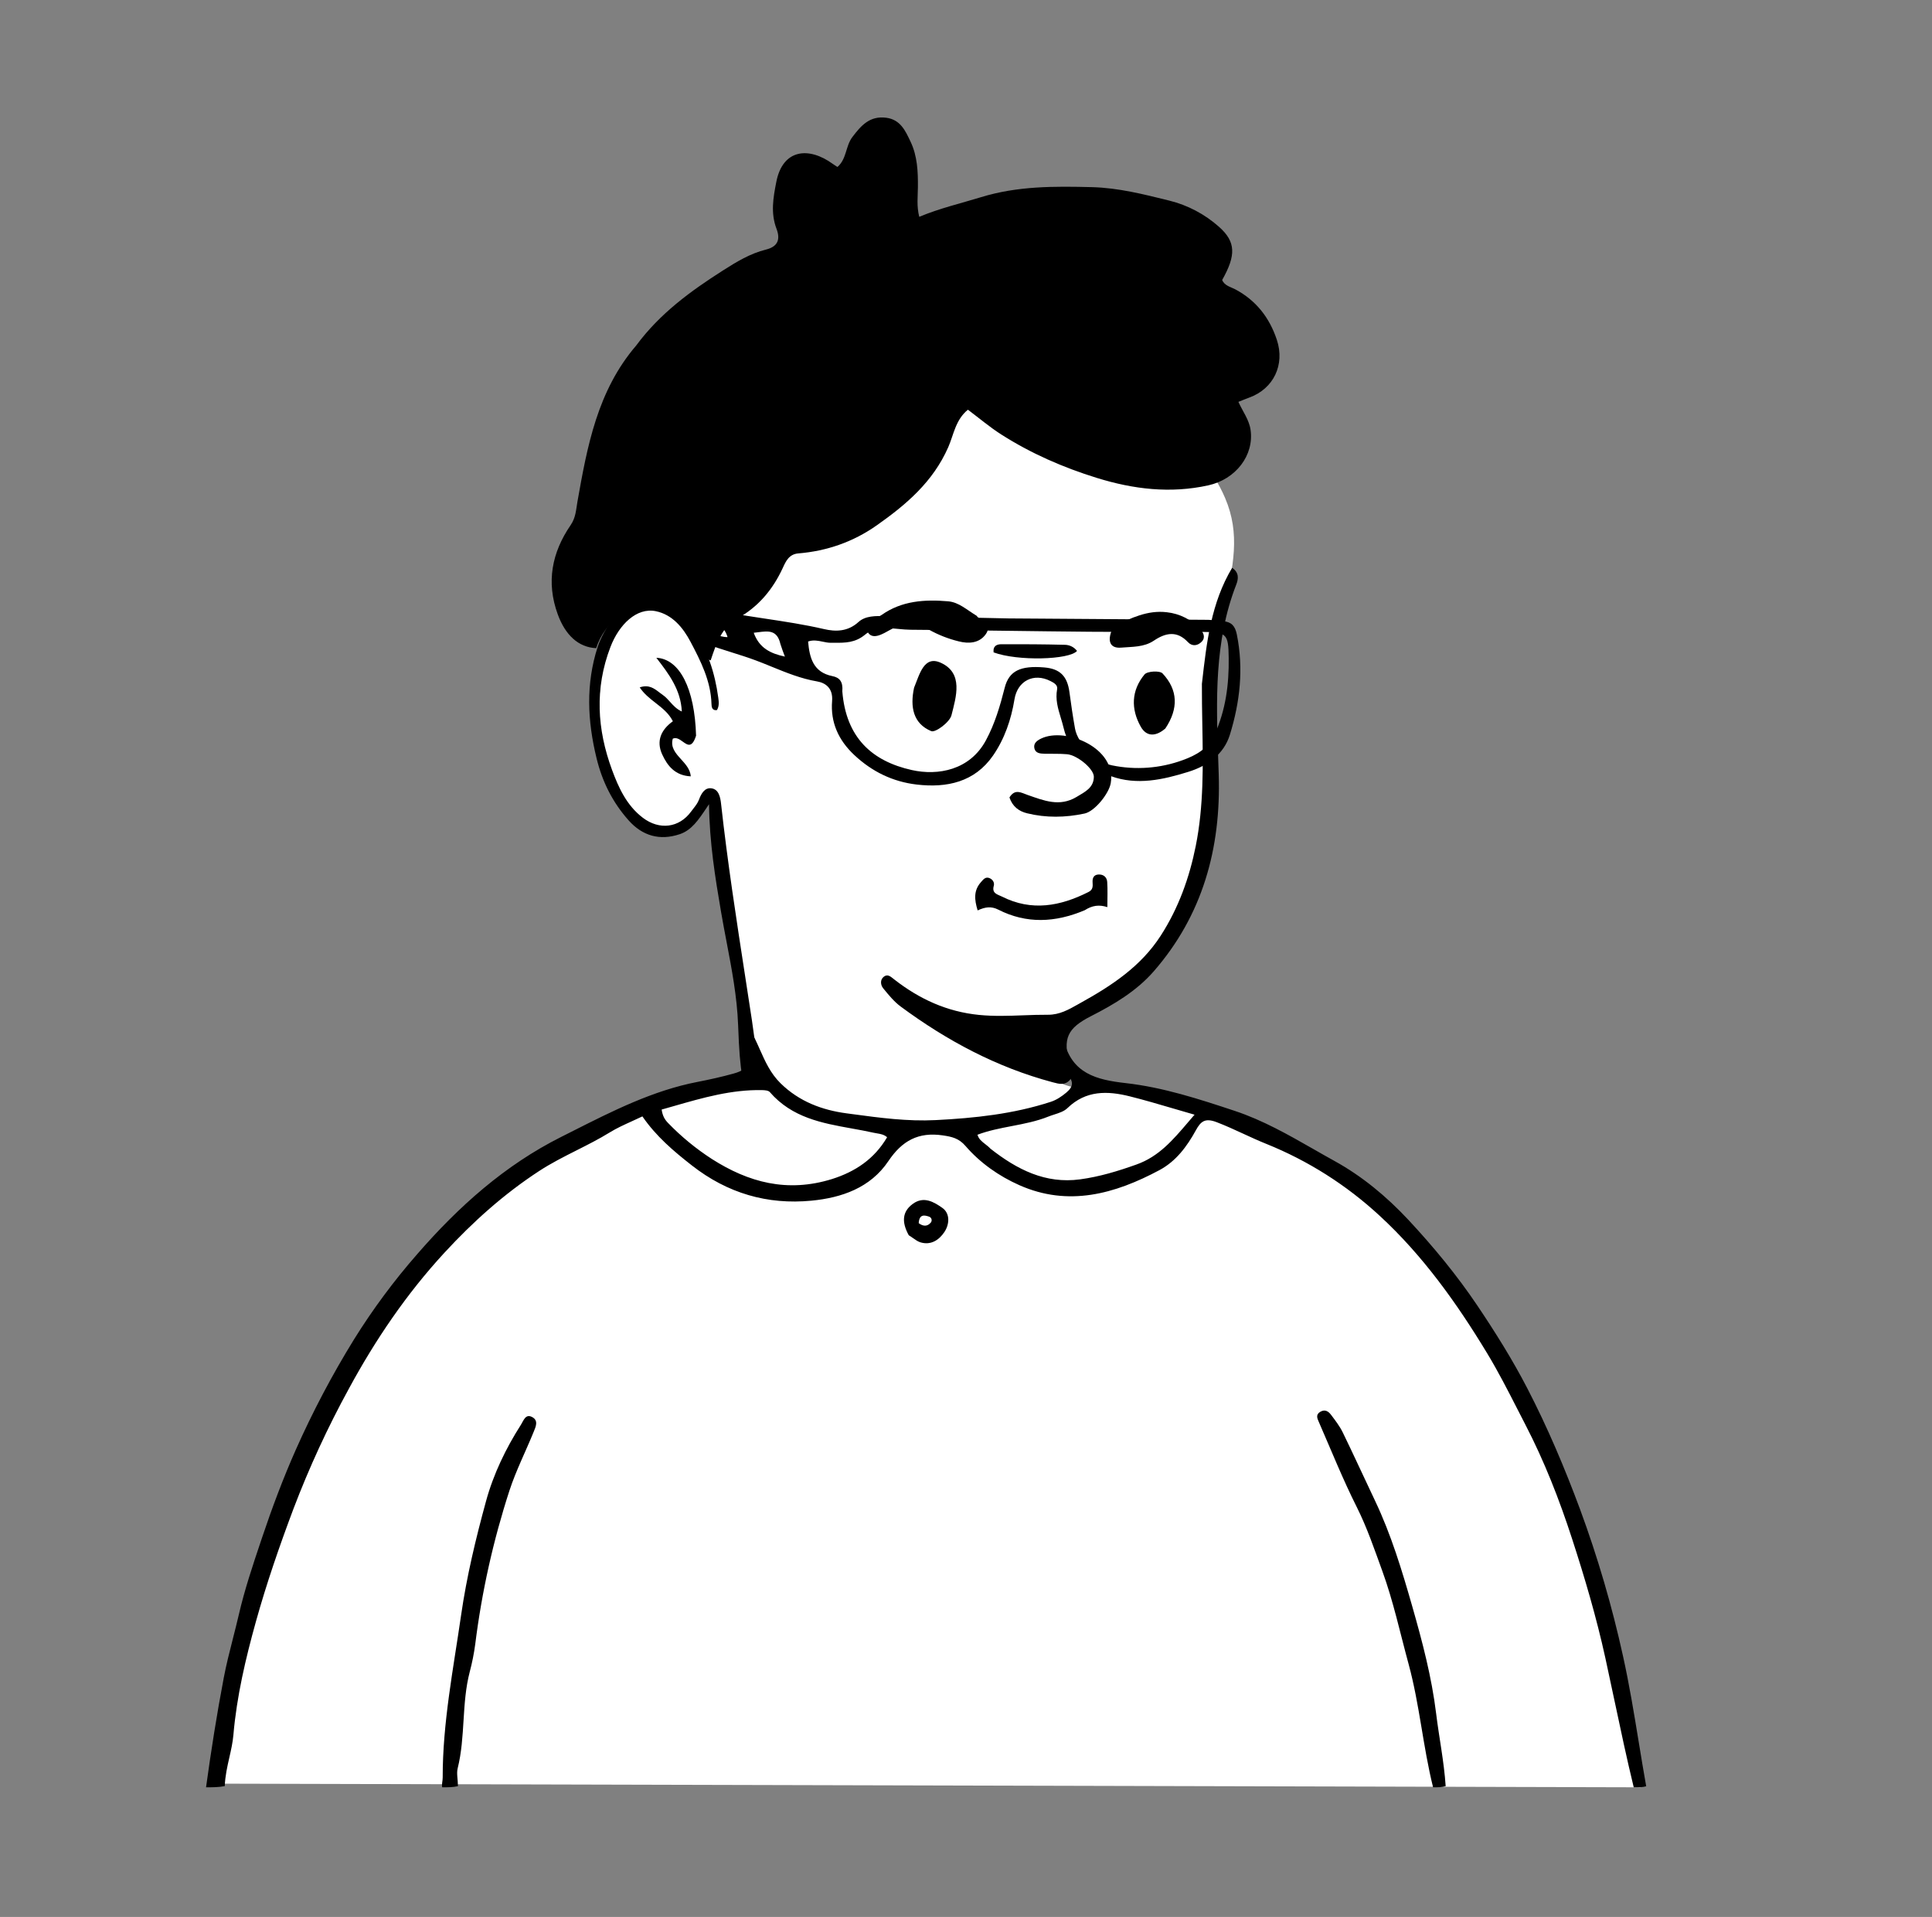 <svg width="1744" height="1730" viewBox="0 0 1744 1730" fill="none" xmlns="http://www.w3.org/2000/svg">
<rect x="0" y="0" width="1744" height="1730" fill="#808080" stroke="none"/>
<path d="M1084.91 1078.72C985.843 1375.63 721.203 1467.32 581.27 1098.54C562.027 1047.83 612.342 1028.95 647.529 1006.63C671.631 991.348 684.292 978.093 682.823 964.426C675.896 899.951 645.902 720.572 645.902 720.572L642.852 714.793C642.852 714.793 643.583 713.173 640.712 716.038C637.719 719.025 630.818 750.214 603.621 750.214C579.237 750.214 554.482 739.314 542.636 663.886C538.348 636.589 540.781 565.025 570.989 552.102C583.471 546.763 594.987 544.854 606.222 551.263C617.456 557.671 593.26 529.357 718.209 425.232C799.427 357.549 927.717 347.629 979.483 359.057C1031.25 370.484 1083.02 395.824 1105.91 449.483C1133.69 514.593 1080.03 563.759 1091.82 712.042C1089.67 765.617 1092.74 883.198 945.313 922.607C917.313 930.093 926 971 968 981C1035 1002 1084.96 1053.27 1084.96 1078.86" fill="white"/>
<path fill-rule="evenodd" clip-rule="evenodd" d="M1084.94 617.2L1085.1 615.806C1089.24 579.399 1093.26 544.118 1112.24 512.429C1118.7 516.85 1117.95 522.452 1115.93 527.643C1096.01 578.845 1097.84 632.04 1099.67 685.206C1099.83 689.863 1099.99 694.519 1100.14 699.174C1102.22 765.601 1085.65 825.988 1041.35 876.736C1025.98 894.348 1005.63 906.464 984.854 917.045C963.515 927.912 959.03 937.132 965.687 960.599C965.93 961.455 966.229 962.315 966.529 963.178C967.892 967.1 969.273 971.073 965.487 974.95C960.965 979.58 956.026 978.259 950.682 976.829C950.48 976.775 950.277 976.721 950.074 976.667C899.733 963.241 854.697 939.154 813.056 908.393C807.139 904.022 802.272 898.06 797.561 892.29L797.561 892.289L797.256 891.916C794.776 888.879 794.338 884.141 797.807 881.462C801.054 878.955 803.609 881.011 806.452 883.298C806.815 883.59 807.182 883.886 807.556 884.176C830.027 901.614 854.773 913.063 883.768 915.943C897.176 917.275 910.448 916.784 923.708 916.293H923.708H923.709C931.17 916.017 938.626 915.741 946.101 915.79C956.34 915.857 964.752 911.107 972.761 906.584C973.712 906.047 974.658 905.513 975.601 904.99C1003.45 889.545 1029.88 872.229 1047.84 844.331C1063.92 819.331 1073.66 792.1 1079.4 763.443C1086.65 727.27 1085.99 690.7 1085.32 653.621C1085.11 641.536 1084.89 629.397 1084.94 617.2ZM581.684 541.824C603.577 540.064 615.771 553.033 626.037 568.053C638.664 586.526 645.39 607.465 648.37 629.572C648.87 633.28 649.389 637.223 647.152 640.856C642.737 641.45 642.319 637.946 642.252 635.317C641.696 614.644 632.526 596.61 623.308 579.156C616.73 566.704 607.059 554.64 591.943 551.577C574.71 548.084 558.858 563.566 551.067 583.842C536.636 621.398 539.029 658.36 552.455 694.759C558.33 710.687 565.648 726.913 580.303 738.026C595.142 749.28 613.008 747.295 623.903 732.349C624.526 731.494 625.184 730.649 625.845 729.801L625.845 729.801L625.845 729.801C627.841 727.238 629.853 724.656 630.928 721.749C633.035 716.049 636.256 710.629 642.155 711.423C648.978 712.342 650.271 719.729 650.909 725.499C656.707 777.928 664.758 830.024 672.81 882.126L672.81 882.126C674.808 895.053 676.806 907.98 678.769 920.913C681.369 938.023 684.381 962.598 682.361 973.05C682.219 973.792 682.136 974.523 682.057 975.222C681.749 977.958 681.496 980.21 677.906 980.75C673.034 981.484 670.831 978.66 670.233 974.28C667.913 957.274 667.273 950.747 666.275 924.735C665.308 899.519 660.569 874.665 655.83 849.816L655.83 849.815C654.111 840.799 652.392 831.784 650.853 822.753C645.613 791.996 640.483 760.802 640.022 725.777C639.326 726.808 638.644 727.825 637.974 728.826C630.426 740.095 624.264 749.295 613.48 752.877C595.58 758.827 579.917 754.422 567.371 740.277C553.071 724.155 543.783 705.808 538.558 684.498C530.244 650.587 528.704 617.368 539.487 583.853C544.655 567.774 563.189 539.208 581.684 541.824ZM616.346 669.326C620.716 672.467 624.679 675.316 628.334 663.948C627.158 621.652 613.6 594.654 592.472 593.632C603.747 608.197 614.559 622.413 615.472 642.132C610.742 639.978 607.7 636.589 604.784 633.342C602.753 631.08 600.783 628.886 598.348 627.226C597.31 626.518 596.295 625.735 595.271 624.946C590.544 621.301 585.636 617.516 577.471 620.357C581.3 626.187 586.575 630.301 591.799 634.377C597.832 639.083 603.798 643.737 607.392 650.919C596.777 658.561 592.209 668.62 597.718 680.761C602.497 691.296 609.565 700 623.565 700.635C623.042 694.31 618.868 689.707 614.812 685.235C609.879 679.796 605.121 674.55 607.316 666.635C610.515 665.133 613.516 667.291 616.346 669.326Z" fill="black"/>
<path d="M1481 1613L194 1609.7C194 1609.7 231.543 1402.45 288.968 1281.01C414.881 1014.73 667.353 965.339 689.313 977.732C721.277 995.77 751.574 1018.42 840.707 1018.42C931.833 1018.42 989.51 978.919 989.51 978.919C989.51 978.919 1124.8 1011.21 1190.13 1048.42C1273.25 1095.76 1367.1 1235.43 1410.33 1344.26C1456.28 1459.92 1481 1613 1481 1613Z" fill="white"/>
<path fill-rule="evenodd" clip-rule="evenodd" d="M1474.76 1613C1468.46 1587.09 1462.96 1561.1 1457.46 1535.15C1454.7 1522.11 1451.94 1509.09 1449.09 1496.08C1441.06 1459.52 1430.53 1423.84 1419.02 1388.46C1407.57 1353.25 1394.1 1318.82 1376.97 1285.75C1374.6 1281.18 1372.26 1276.6 1369.91 1272.01C1361.15 1254.87 1352.38 1237.73 1342.41 1221.26C1315.01 1175.97 1284.27 1132.97 1245.44 1097.22C1215.46 1069.48 1180.75 1047.48 1143 1032.29C1136.02 1029.49 1129.18 1026.34 1122.33 1023.18C1114.41 1019.53 1106.46 1015.87 1098.26 1012.73C1087.74 1008.71 1083.9 1012.03 1079.51 1020.03C1071.46 1034.68 1061.58 1047.99 1046.65 1055.99C1006.32 1077.58 964.349 1089.21 920.135 1069.58C901.859 1061.47 884.882 1049.65 871.513 1034.17C865.558 1027.28 859.338 1025.87 851.001 1024.65C829.07 1021.43 814.338 1029.41 801.947 1047.85C785.703 1072.04 759.69 1080.97 732.479 1083.58C692.781 1087.4 656.728 1076.96 624.537 1051.78C608.019 1038.86 592.341 1025.6 579.882 1007.52C576.644 1009.09 573.416 1010.55 570.227 1011.99L570.227 1011.99C563.331 1015.12 556.618 1018.16 550.385 1022C540.757 1027.93 530.7 1033.01 520.635 1038.08C509.089 1043.9 497.532 1049.73 486.596 1056.87C454.746 1077.67 426.879 1102.68 401.162 1130.57C366.983 1167.64 338.862 1209.08 314.854 1253.39C295.784 1288.22 279.116 1324.34 264.968 1361.5C252.307 1395.15 240.562 1429.1 230.968 1463.59C221.697 1496.92 213.698 1530.84 210.692 1565.69C210.102 1572.54 208.578 1579.26 207.028 1586.1C205.147 1594.4 203.228 1602.87 202.894 1611.92C197.424 1612.99 192.265 1612.99 186 1612.99C190.541 1580 195.742 1546.93 202.01 1514.06C204.28 1502.17 207.277 1490.41 210.274 1478.66C212.091 1471.53 213.908 1464.41 215.564 1457.25C220.806 1434.58 228.189 1412.6 235.583 1390.6C235.886 1389.7 236.189 1388.79 236.491 1387.89C245.524 1360.99 255.445 1334.47 266.929 1308.55C282.2 1274.17 299.758 1240.88 319.482 1208.92C336.417 1181.69 355.522 1155.92 376.606 1131.85C413.95 1088.83 455.704 1051.56 506.644 1026.01C510.248 1024.2 513.848 1022.39 517.449 1020.57L517.458 1020.56C553.407 1002.4 589.411 984.218 629.484 976.427C640.535 974.278 651.564 971.841 662.405 968.812C675.118 965.259 677.554 959.699 672.742 947.658C672.449 946.926 672.111 946.202 671.773 945.477C671.018 943.857 670.262 942.237 670.014 940.54C669.99 940.38 669.966 940.217 669.941 940.054C669.404 936.48 668.781 932.336 673.813 931.205C678.076 930.246 679.27 932.784 680.847 936.137L680.847 936.138C681.025 936.518 681.209 936.908 681.402 937.304C682.963 940.506 684.409 943.756 685.853 947.004C690.676 957.847 695.487 968.664 704.536 977.567C721.497 994.249 742.288 1001.84 764.166 1004.76C765.944 1004.99 767.722 1005.23 769.501 1005.47L769.519 1005.47C794.304 1008.81 819.203 1012.15 844.531 1010.87C879.842 1009.08 914.698 1005.39 948.487 994.383C953.665 992.697 958.202 989.648 962.531 986.056C969.477 980.295 969.033 975.483 963.001 969.272C954.134 960.141 952.001 948.672 952.655 936.656C956.702 935.156 959.747 936.215 960.276 938.529C967.214 968.941 989.948 974.529 1016.15 977.479C1049.95 981.285 1082.25 991.809 1114.6 1002.55C1140.02 1011 1162.9 1024.05 1185.77 1037.1C1191.97 1040.65 1198.18 1044.19 1204.44 1047.64C1229.45 1061.42 1251.57 1079.73 1271.27 1100.83C1293.96 1125.14 1315.17 1150.86 1333.68 1178.38C1349.81 1202.35 1365.24 1226.97 1378.66 1252.86C1397 1288.26 1412.44 1324.8 1426.31 1362.13C1442.26 1405.38 1455.23 1449.7 1465.12 1494.78C1470.78 1520.34 1475.02 1546.23 1479.31 1572.4L1479.31 1572.4C1481.47 1585.56 1483.63 1598.78 1486 1612.07C1482.83 1613 1479.32 1613 1474.76 1613ZM751.116 1064.04C772.044 1057.42 789.319 1045.92 800.788 1026.32C797.948 1023.87 794.773 1023.34 791.633 1022.83C790.673 1022.67 789.717 1022.51 788.775 1022.3C782.22 1020.82 775.561 1019.63 768.9 1018.43C741.935 1013.57 714.959 1008.72 694.898 985.58C693.574 984.053 690.258 983.85 687.85 983.802C660.37 983.255 634.493 990.684 608.546 998.134L608.544 998.135C604.789 999.213 601.032 1000.29 597.269 1001.35C598.095 1006.95 599.941 1010.28 603.083 1013.49C615.016 1025.83 628.304 1036.74 642.687 1046.02C675.598 1067 710.559 1076.65 751.116 1064.04ZM975.059 1064.33C943.544 1068.61 917.977 1055.36 894.148 1036.72C892.539 1035.01 890.843 1033.7 889.24 1032.45C886.218 1030.1 883.522 1028.01 882.344 1024.07C892.43 1020.28 902.934 1018.26 913.428 1016.24C924.626 1014.09 935.812 1011.93 946.466 1007.64C948.168 1006.96 949.966 1006.38 951.766 1005.8C956.142 1004.4 960.532 1002.98 963.592 1000.02C980.299 983.833 999.764 984.409 1019.85 989.427C1032.85 992.677 1045.73 996.46 1059.34 1000.46C1065.49 1002.27 1071.78 1004.12 1078.31 1005.98C1076.39 1008.19 1074.52 1010.38 1072.68 1012.54C1058.57 1029.09 1046.06 1043.76 1025.84 1050.96C1009.12 1056.93 992.558 1061.95 975.059 1064.33Z" fill="black"/>
<path d="M1293.63 1613C1284.47 1576.14 1281.48 1538.29 1271.53 1501.79C1263.87 1473.7 1257.73 1445.01 1247.79 1417.77C1240.73 1398.41 1234.08 1378.7 1224.72 1360.04C1212.13 1334.99 1201.66 1308.83 1190.41 1283.09C1189.1 1280.09 1187.53 1276.7 1191.72 1274.17C1196.03 1271.57 1199.14 1273.69 1201.52 1276.84C1205.33 1281.89 1209.3 1287 1212.06 1292.66C1222.02 1313.1 1231.46 1333.83 1241.22 1354.34C1255.87 1385.15 1265.64 1417.57 1274.92 1450.02C1283.95 1481.63 1292.39 1513.57 1296.41 1546.58C1299.02 1568.04 1303.46 1589.29 1305 1611.98C1301.7 1613 1298.19 1613 1293.63 1613Z" fill="black"/>
<path d="M399.163 1613C398.617 1610.09 399.615 1607.18 399.612 1604.26C399.555 1554.71 409.194 1506.39 416.228 1457.65C421.281 1422.65 429.49 1388.52 438.745 1354.72C445.422 1330.33 456.579 1307.18 470.303 1285.7C472.635 1282.05 474.353 1275.74 480.301 1278.82C486.423 1282 483.518 1287.82 481.66 1292.39C474.492 1309.99 465.837 1327.07 459.914 1345.08C445.234 1390.21 434.877 1436.68 428.99 1483.85C427.866 1492.26 426.209 1500.59 424.03 1508.79C416.593 1537.32 420.249 1567.25 413.145 1595.84C411.976 1600.54 413.369 1605.91 413.374 1611.98C408.859 1613 404.549 1613 399.163 1613Z" fill="black"/>
<path fill-rule="evenodd" clip-rule="evenodd" d="M823.868 1086.54C814.962 1093.13 813.378 1102.23 820.341 1114.8C821.787 1115.67 823.086 1116.59 824.313 1117.45C826.562 1119.04 828.57 1120.45 830.798 1121.15C840.276 1124.09 847.704 1119.03 852.441 1111.96C857.123 1104.99 857.852 1095.11 850.548 1090.02C843.161 1084.87 833.905 1079.12 823.868 1086.54ZM829.314 1103.88C829.314 1103.88 829.314 1103.88 829.314 1103.88V1103.89C829.314 1103.89 829.314 1103.89 829.314 1103.88ZM829.314 1103.88C833.077 1106.66 836.917 1107.25 840.185 1103.39C840.884 1102.58 841.154 1101.48 840.91 1100.43C840.667 1099.38 839.941 1098.52 838.956 1098.1C834.579 1096.54 829.823 1095.48 829.314 1103.88Z" fill="black"/>
<path d="M574.303 311.808C595.756 282.784 623.371 262.755 652.423 244.207C664.82 236.294 677.212 228.771 691.409 225.243C702.242 222.544 704.574 216.009 700.952 206.493C695.521 192.222 697.975 178.324 700.811 163.958C706.611 134.594 729.982 132.092 751.761 147.924C753.087 148.887 754.494 149.734 755.946 150.689C764.345 143.511 763.202 131.913 769.387 123.728C777.363 113.171 785.164 104.381 799.892 106.253C812.901 107.907 817.355 118.171 822.006 127.971C828.148 140.912 828.717 154.987 828.581 169.169C828.501 177.518 827.336 186.021 829.805 195.665C848.344 187.935 867.218 183.572 885.665 177.915C918.604 167.808 951.892 168.038 985.67 168.896C1009.72 169.509 1032.59 175.392 1055.53 181.044C1072.13 185.153 1087.53 193.271 1100.41 204.716C1115.71 218.288 1115.81 230.402 1103.24 252.677C1105.43 257.947 1110.92 258.902 1115.11 261.134C1133.84 271.119 1145.96 286.62 1152.61 306.727C1160.05 329.181 1149.62 350.796 1127.92 358.716C1124.81 359.85 1121.75 361.143 1117.9 362.672C1121.72 371.26 1127.57 378.713 1128.89 388.018C1132.14 410.897 1115.55 432.572 1090.64 438.036C1056.46 445.537 1023.25 441.584 989.98 431.269C959.557 421.837 930.75 409.249 903.874 392.14C893.424 385.488 883.878 377.353 873.73 369.753C862.517 378.817 860.868 392.448 855.981 403.562C842.179 434.944 817.987 455.411 791.49 474.074C770.172 489.089 746.351 497.324 720.629 499.439C712.163 500.138 709.331 506.661 706.675 512.421C697.571 532.163 684.519 547.676 665.569 558.221C651.423 566.093 646.481 581.008 641.506 596C632.862 592.796 631.025 585.731 628.696 579.064C618.536 549.986 581.113 538.052 558.822 555.914C549.359 563.497 541.943 572.969 538.188 584.962C522.092 584.208 510.334 573.158 503.499 554.484C492.81 525.287 498.256 498.548 515.05 473.996C519.826 467.012 519.923 460.254 521.24 452.807C530.087 402.723 539.277 352.647 574.303 311.808Z" fill="black"/>
<path d="M979.204 821.438C952.468 832.73 926.552 833.863 901.111 820.915C894.711 817.66 889.204 818.536 882.511 821.631C879.568 812.01 878.751 803.676 885.478 796.145C887.403 793.991 889.367 791.092 892.886 792.356C896.014 793.479 897.936 796.397 897.073 799.456C895.114 806.401 900.603 807.193 904.473 809.149C931.29 822.698 957.145 817.838 982.616 804.984C986.545 803.001 986.529 800.003 986.278 796.436C986.013 792.682 987.123 789.45 991.565 789.217C996.096 788.978 999.175 791.617 999.465 795.887C999.953 803.04 999.598 810.249 999.598 818.673C992.173 816.197 985.843 817.176 979.204 821.438Z" fill="black"/>
<path d="M911.218 719.687C916.294 711.556 921.752 715.405 927.818 717.497C942.161 722.441 956.459 728.461 971.798 719.22C979.317 714.691 987.285 711.02 987.406 701.062C987.493 693.879 972.459 681.507 963.262 680.68C956.484 680.07 949.624 680.404 942.802 680.231C938.88 680.131 934.568 679.775 933.677 675.115C932.83 670.685 936.171 668.293 939.851 666.515C961.706 655.948 1008.13 674.897 1002.66 706.772C1001.06 716.135 988.303 732.224 978.98 734.209C961.68 737.892 944.341 738.192 927.136 733.968C919.912 732.192 914.044 728.052 911.218 719.687Z" fill="black"/>
<path d="M825.129 620.635C830.116 608.597 834.019 591.235 849.214 598.12C869.893 607.493 863.072 628.846 858.89 645.481C857.312 651.758 844.37 661.393 840.636 659.837C824.348 653.046 821.371 638.095 825.129 620.635Z" fill="black"/>
<path d="M1051.96 657.426C1043.38 664.882 1034.99 665.026 1029.82 655.926C1020.7 639.887 1021.2 623.101 1033.14 608.686C1035.63 605.675 1046.89 605.056 1049.42 607.744C1063.36 622.605 1063.96 639.46 1051.96 657.426Z" fill="black"/>
<path fill-rule="evenodd" clip-rule="evenodd" d="M936.086 558.281L936.091 558.281C988.115 558.626 1039.33 558.965 1090.54 559.379C1095.22 559.534 1099.88 559.946 1104.51 560.613C1111.63 561.461 1114.91 564.8 1116.49 572.645C1122.72 603.494 1119.29 633.659 1110.22 663.034C1104.76 680.708 1090.23 691.104 1072.67 696.575C1049.74 703.719 1026.22 708.951 1002.87 700.475C982.13 692.945 965.693 680.48 960.014 656.539C959.303 653.544 958.415 650.608 957.53 647.683L957.53 647.683C955.016 639.372 952.532 631.162 954.257 622.009C954.996 618.085 951.195 616.147 948.208 614.625L948.178 614.609C933.188 606.963 918.478 614.418 915.77 631.087C912.8 649.375 906.77 666.896 896.409 681.877C879.865 705.791 854.759 711.261 827.4 708.024C805.853 705.474 787.236 696.436 771.2 681.436C756.85 668.014 749.583 651.894 751.124 632.641C752.024 621.435 745.703 616.341 737.424 614.931C723.108 612.491 709.839 607.084 696.64 601.707L696.64 601.707C691.89 599.772 687.149 597.84 682.373 596.052C675.181 593.361 667.874 591.068 660.573 588.776L660.573 588.776C652.535 586.254 644.504 583.733 636.643 580.686C636.287 580.549 635.935 580.417 635.588 580.286L635.587 580.286C631.77 578.856 628.565 577.655 629.191 571.821C634.893 569.16 640.13 570.868 645.555 572.636C649.145 573.807 652.816 575.004 656.759 574.979C654.074 565.998 648.481 562.606 639.498 562.208C628.724 561.73 619.098 558.031 611.968 549.033C616.742 544.381 620.995 544.713 625.149 545.84C646.516 551.639 668.346 554.926 690.183 558.215C708.176 560.925 726.175 563.636 743.922 567.752C754.208 570.137 765.261 570.18 774.962 561.33C781.178 555.658 790.446 555.846 798.931 556.018C799.98 556.04 801.018 556.061 802.037 556.07C827.29 556.306 852.539 556.861 878.238 557.425L878.239 557.425C888.89 557.659 899.618 557.895 910.456 558.11C919.023 558.167 927.565 558.224 936.086 558.281ZM760.356 623.971C763.719 665.682 787.103 686.956 823.136 694.965C846.709 700.205 875.409 695.103 889.946 668.185C898.129 653.032 902.768 637.045 906.959 620.601C910.83 605.408 921.194 600.555 942.6 602.34C956.894 603.532 963.476 610.184 965.4 624.805C966.843 635.764 968.476 646.705 970.421 657.589C972.877 671.337 989.854 687.913 1003.73 690.698C1025.07 695.112 1047.22 693.481 1067.68 685.99C1079.66 681.651 1090.59 675.619 1096.36 662.996C1106.44 640.947 1109.45 617.71 1109.14 593.78C1108.85 571.859 1107.52 570.38 1084.84 570.29C1070.75 570.234 1056.66 570.251 1042.56 570.267C1023.03 570.29 1003.49 570.313 983.955 570.142C958.981 569.925 934.008 569.604 909.035 569.283L909.034 569.283C879.978 568.91 850.921 568.536 821.864 568.325C818.382 568.3 814.788 567.963 811.177 567.624C800.435 566.615 789.534 565.591 780.937 572.725C771.995 580.143 763.102 580.12 753.534 580.095H753.533C752.385 580.092 751.227 580.089 750.058 580.099C747.558 580.121 745.094 579.606 742.603 579.087C738.399 578.21 734.118 577.316 729.458 578.953C730.779 593.769 734.15 606.719 751.399 610.178C757.747 611.448 761.123 615.009 760.352 623.971H760.356ZM684.546 570.56C693.39 569.411 701.56 568.35 704.44 581.114H704.436C705.954 585.856 707.095 588.844 708.496 592.515L708.515 592.562C695.509 589.793 685.342 584.841 680.387 571.051C681.778 570.92 683.17 570.739 684.546 570.56Z" fill="black"/>
<path d="M896.905 588.754C896.231 582.754 900.033 581.42 903.921 581.408C922.994 581.35 942.074 581.424 961.138 581.922C965.486 581.943 969.579 583.983 972.214 587.442C965.312 595.5 918.64 596.826 896.905 588.754Z" fill="black"/>
<path d="M881.481 555.642C885.824 561.184 895.928 563.762 889.832 572.363C883.97 580.634 874.241 581.063 865.504 578.831C856.024 576.531 846.903 572.942 838.396 568.165C826.268 561.104 815.276 562.005 803.558 568.415C797.049 571.975 787.545 578.15 783.183 570.25C778.1 561.05 790.275 558.896 795.968 554.89C814.083 542.142 834.807 540.842 855.914 542.673C865.581 543.512 872.72 550.389 881.481 555.642Z" fill="black"/>
<path d="M1005.23 565.172C1021.09 557.767 1035.92 550.415 1053.38 552.545C1064.86 553.791 1075.5 559.17 1083.31 567.679C1086.28 570.841 1088.5 575.208 1084.8 579.068C1081.19 582.84 1076.18 583.626 1072.32 579.497C1062.36 568.844 1052.01 571.15 1041.62 578.148C1032.58 584.231 1022.03 583.588 1012.18 584.462C1001.45 585.414 998.781 577.858 1005.23 565.172Z" fill="black"/>
</svg>
